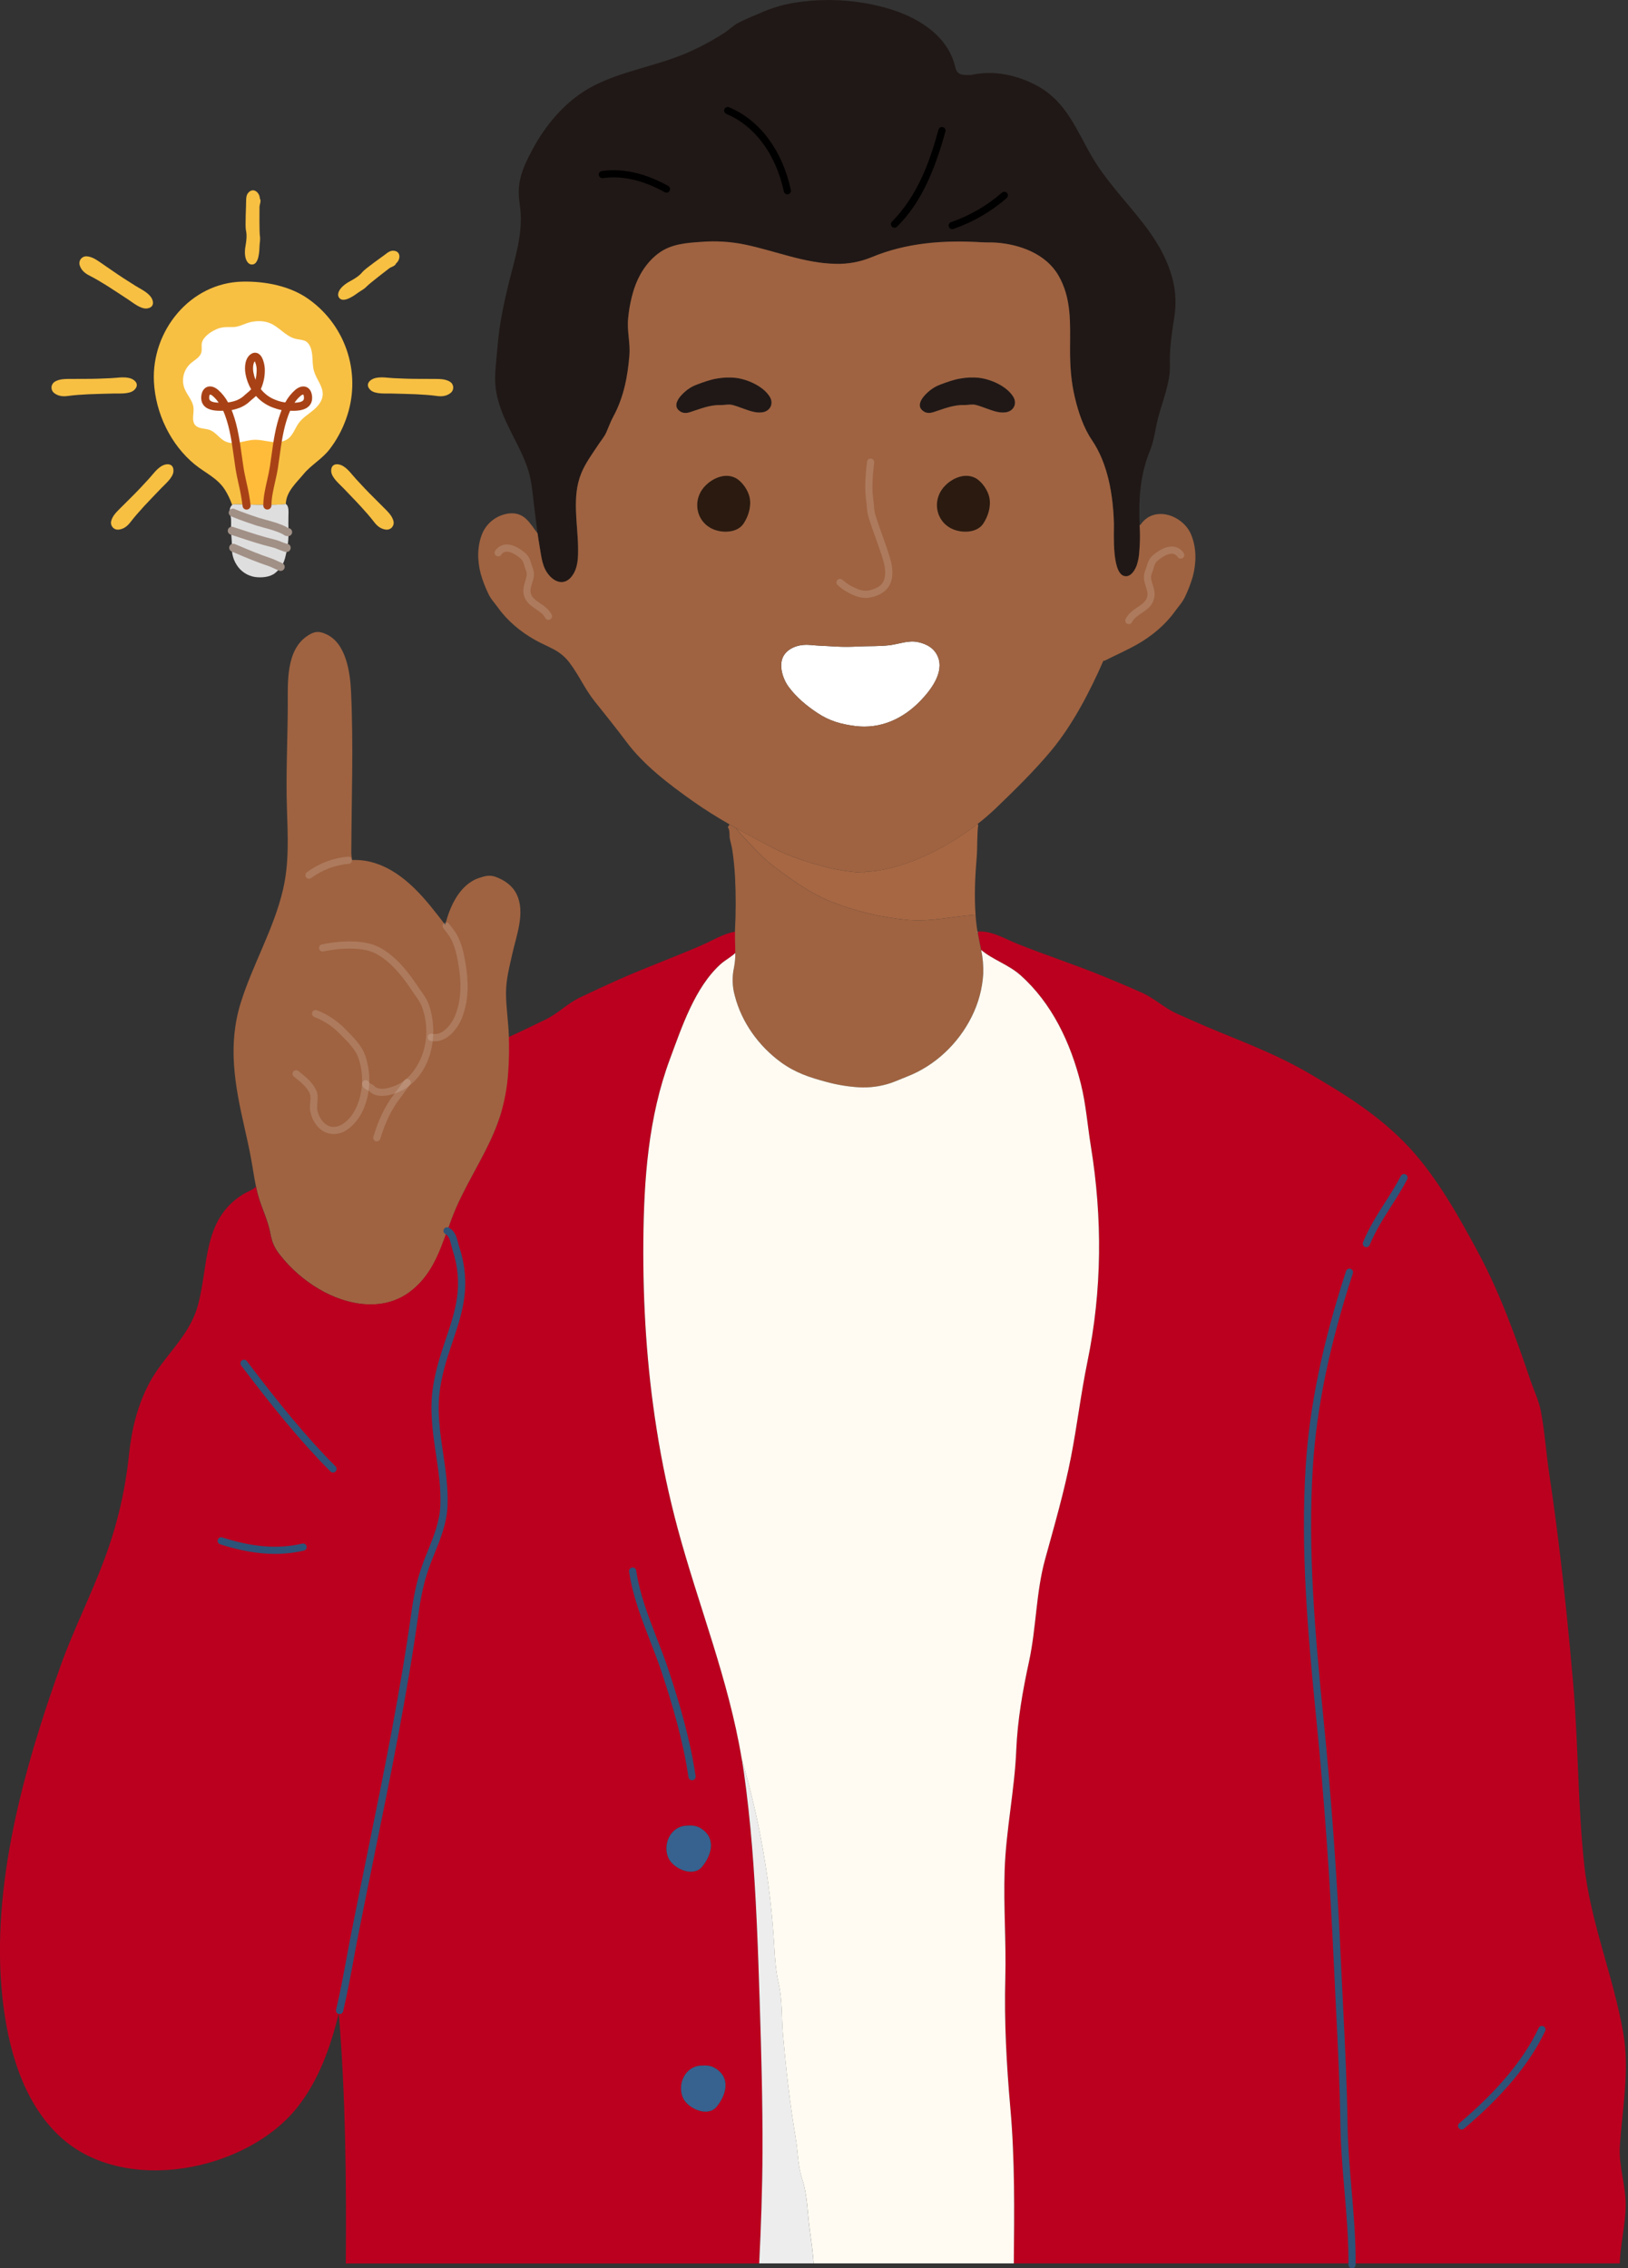 <svg width="272" height="379" viewBox="0 0 272 379" fill="none" xmlns="http://www.w3.org/2000/svg">
<rect x="0" y="0" width="272" height="379" fill="#333333" stroke="none"/>
<g clip-path="url(#clip0_31_7669)">
<path d="M126.929 334.551C126.794 330.303 126.656 326.054 126.463 321.804C126.077 313.212 125.477 304.618 124.27 296.097C122.25 281.831 116.934 269.137 113.216 255.364C111.748 249.902 110.573 244.366 109.696 238.779C108.048 228.365 107.392 217.894 107.48 207.385C107.569 197.076 108.315 186.669 111.935 176.922C113.902 171.626 116.084 164.984 120.39 161.095C121.071 160.48 122.28 159.814 122.843 159.229C122.843 159.229 122.843 159.229 122.843 159.214C123.057 159.049 123.271 158.883 123.463 158.703C123.61 157.751 123.787 156.8 123.93 155.837C123.943 155.765 123.952 155.69 123.963 155.624C121.737 155.444 119.281 157.052 117.325 157.9C112.663 159.929 107.877 161.661 103.23 163.735C101.094 164.689 98.922 165.689 96.823 166.703C94.783 167.696 93.192 169.364 91.134 170.362C88.844 171.476 86.55 172.581 84.223 173.621C82.463 174.411 80.697 175.19 78.943 175.995C80.199 179.381 81.826 182.616 83.796 185.642C83.734 185.856 83.672 186.069 83.603 186.296C81.876 191.791 78.506 196.536 76.206 201.777C75.642 203.058 75.168 204.376 74.711 205.681C75.763 206.253 75.806 207.539 76.165 208.647C79.133 217.845 74.266 223.159 72.93 231.765C71.862 238.655 74.424 244.887 74.149 251.616C73.963 255.958 71.554 259.676 70.437 263.774C69.949 265.612 69.578 267.48 69.327 269.365C66.832 287.324 62.792 305.191 59.276 323.006C58.422 327.277 57.702 331.884 56.602 336.392C57.737 350.171 57.884 364.266 57.777 378.193H126.848C127.151 371.97 127.377 365.74 127.397 359.508C127.422 351.117 127.196 342.91 126.929 334.551ZM111.68 310.438C110.683 308.21 111.994 305.235 114.585 305.054C115.777 304.971 116.507 305.013 117.513 305.791C119.649 307.456 118.749 310.181 117.259 311.948C115.768 313.714 112.473 312.198 111.68 310.438ZM119.693 352.038C118.213 353.791 114.901 352.288 114.115 350.528C113.118 348.298 114.429 345.325 117.015 345.144C118.209 345.061 118.948 345.103 119.945 345.881C122.083 347.547 121.18 350.272 119.693 352.038Z" fill="#BB001F"/>
<path d="M75.191 63.789C75.343 63.886 75.471 64.017 75.563 64.172C75.655 64.327 75.709 64.501 75.722 64.681C75.734 64.861 75.704 65.041 75.633 65.207C75.563 65.373 75.455 65.52 75.317 65.637C74.632 66.194 73.846 66.278 73.013 66.164C71.864 66.006 70.663 65.931 69.519 65.874C68.16 65.808 66.796 65.799 65.435 65.754C64.449 65.718 62.706 65.904 61.914 65.182C60.906 64.259 61.766 63.36 62.828 63.14C63.795 62.944 64.801 63.14 65.76 63.185C66.458 63.213 67.172 63.247 67.879 63.273C69.388 63.324 70.9 63.298 72.41 63.313C73.335 63.326 74.375 63.275 75.191 63.789Z" fill="#F7C043"/>
<path d="M65.749 41.893C67.031 41.974 66.941 43.388 66.157 44.029C66.048 44.456 65.374 44.577 65.028 44.836C64.511 45.222 61.681 47.413 61.241 47.883C60.846 48.31 60.374 48.524 59.904 48.853C59.289 49.293 57.245 50.852 56.59 49.641C56.395 49.282 56.53 48.812 56.722 48.492C57.149 47.785 57.942 47.275 58.644 46.897C59.31 46.544 60.06 46.062 60.534 45.47C61.008 44.879 63.859 42.907 64.408 42.48C64.793 42.162 65.241 41.856 65.749 41.893Z" fill="#F7C043"/>
<path d="M65.747 87.098C65.787 87.273 65.786 87.456 65.742 87.631C65.698 87.806 65.614 87.968 65.496 88.105C65.379 88.241 65.23 88.348 65.063 88.416C64.897 88.485 64.716 88.513 64.536 88.499C63.657 88.413 63.041 87.92 62.527 87.251C61.822 86.333 61.032 85.438 60.25 84.588C59.332 83.582 58.369 82.619 57.438 81.628C56.758 80.906 55.389 79.817 55.336 78.743C55.266 77.378 56.513 77.346 57.42 77.938C58.247 78.474 58.819 79.328 59.473 80.031C59.951 80.546 60.434 81.069 60.916 81.586C61.954 82.683 63.052 83.721 64.107 84.804C64.758 85.46 65.527 86.162 65.747 87.098Z" fill="#F7C043"/>
<path d="M51.432 65.434C51.746 67.401 49.48 67.332 48.047 67.249C48.456 66.388 49.034 65.617 49.745 64.981C50.45 64.37 51.259 64.345 51.432 65.434Z" fill="#FFBC3B"/>
<path d="M47.874 91.542C47.874 91.602 47.671 91.512 47.56 91.474C47.347 91.407 47.133 91.326 46.919 91.243C46.49 91.052 46.046 90.896 45.591 90.777C43.261 90.226 40.942 89.394 38.663 88.667H38.599C38.599 88.027 38.631 87.354 38.599 86.711C38.571 86.299 38.417 85.831 38.403 85.389H38.437C38.437 85.603 42.629 87.036 43.022 87.155C44.547 87.612 46.099 87.913 47.526 88.638C47.708 88.729 47.953 88.966 48.128 88.904H48.207C48.214 89.796 48.146 90.686 48.004 91.565L47.874 91.542Z" fill="#DEDEDE"/>
<path d="M47.56 91.474C47.671 91.512 47.874 91.602 47.874 91.542L48 91.563C47.964 91.794 47.917 92.022 47.863 92.249C47.695 92.939 47.59 93.614 47.24 94.237C47.141 94.412 47.032 94.581 46.915 94.743L46.892 94.728C46.275 94.481 45.647 94.124 44.995 93.91C42.966 93.246 40.916 92.356 38.952 91.521H38.738C38.752 90.927 38.73 90.334 38.672 89.744C38.627 89.386 38.605 89.026 38.605 88.665H38.669C40.948 89.391 43.268 90.224 45.597 90.775C46.052 90.894 46.497 91.05 46.926 91.241C47.122 91.326 47.351 91.407 47.56 91.474Z" fill="#DEDEDE"/>
<path d="M41.271 84.309H41.241C41.079 81.959 40.344 79.704 39.987 77.376C39.543 74.455 39.274 71.352 38.255 68.56C38.09 68.114 37.903 67.677 37.694 67.249L38.17 67.221C38.744 67.157 39.306 67.014 39.84 66.794C40.418 66.557 40.943 66.208 41.386 65.767C41.813 65.38 42.349 65.017 42.667 64.533L42.772 64.366C43.527 65.49 44.623 66.341 45.899 66.794C46.432 67.014 46.993 67.158 47.567 67.221L48.043 67.249C47.832 67.675 47.645 68.113 47.483 68.56C46.46 71.352 46.202 74.455 45.747 77.376C45.427 79.482 44.679 81.635 44.654 83.772C44.654 83.969 44.684 84.17 44.686 84.366C43.545 84.375 42.396 84.341 41.271 84.309Z" fill="#FFBC3B"/>
<path d="M46.892 94.72L46.915 94.735C46.648 95.112 46.331 95.451 45.971 95.743C45.096 96.452 43.699 96.55 42.631 96.411C41.996 96.317 41.389 96.084 40.853 95.731C40.317 95.377 39.865 94.91 39.528 94.363C39.172 93.808 38.93 93.187 38.815 92.537C38.764 92.199 38.738 91.857 38.738 91.514H38.952C40.916 92.349 42.967 93.24 44.995 93.904C45.647 94.124 46.268 94.481 46.892 94.72Z" fill="#DEDEDE"/>
<path d="M43.556 60.913C43.582 62.087 43.387 63.354 42.777 64.375C42.227 63.559 41.854 62.637 41.681 61.669C41.538 60.885 41.538 59.446 42.369 58.986C43.199 58.527 43.55 60.471 43.556 60.913Z" fill="#FFBC3B"/>
<path d="M43.419 33.192C43.688 33.542 43.368 34.147 43.357 34.578C43.344 35.219 43.325 38.803 43.423 39.439C43.513 40.011 43.389 40.507 43.366 41.09C43.332 41.846 43.3 44.413 41.941 44.186C41.54 44.12 41.252 43.723 41.119 43.375C40.822 42.604 40.906 41.666 41.053 40.87C41.185 40.129 41.267 39.238 41.093 38.504C40.929 37.801 41.132 34.305 41.121 33.604C41.121 33.12 41.149 32.579 41.489 32.199C42.347 31.238 43.398 32.184 43.419 33.192Z" fill="#F7C043"/>
<path d="M41.271 84.309C41.271 84.339 41.271 84.356 41.245 84.386C41.245 84.36 41.245 84.335 41.245 84.309H41.271Z" fill="#8CC295"/>
<path d="M39.035 84.255L38.783 84.381L38.721 84.191C38.419 83.337 38.02 82.521 37.531 81.758C36.297 79.866 34.234 78.982 32.553 77.613C28.506 74.297 25.992 69.06 25.719 63.8C25.281 55.294 31.771 47.253 40.496 47.057C44.306 46.969 48.581 47.787 51.678 50.066C54.741 52.271 56.998 55.419 58.104 59.029C59.21 62.638 59.103 66.51 57.801 70.053C57.156 71.853 56.236 73.541 55.073 75.059C53.826 76.691 51.975 77.682 50.7 79.234C49.542 80.639 47.923 82.058 47.765 83.99L47.744 84.204L47.629 84.251C46.663 84.336 45.681 84.368 44.69 84.375C44.69 84.178 44.658 83.978 44.658 83.781C44.675 81.645 45.431 79.49 45.751 77.385C46.198 74.463 46.465 71.36 47.488 68.569C47.649 68.122 47.836 67.684 48.047 67.258C49.48 67.341 51.746 67.409 51.432 65.442C51.259 64.353 50.45 64.374 49.745 64.99C49.034 65.625 48.456 66.396 48.047 67.258L47.571 67.23C46.998 67.167 46.436 67.023 45.903 66.803C44.627 66.35 43.531 65.499 42.776 64.374C43.387 63.354 43.582 62.087 43.556 60.913C43.556 60.471 43.212 58.525 42.368 58.991C41.525 59.456 41.538 60.889 41.681 61.673C41.854 62.641 42.227 63.563 42.776 64.379L42.672 64.545C42.349 65.03 41.818 65.4 41.39 65.78C40.948 66.221 40.422 66.57 39.844 66.807C39.31 67.026 38.748 67.17 38.174 67.234L37.698 67.262C37.285 66.4 36.704 65.628 35.989 64.994C35.285 64.383 34.477 64.353 34.302 65.447C33.99 67.413 36.254 67.345 37.689 67.262C37.898 67.689 38.086 68.127 38.251 68.573C39.27 71.364 39.532 74.468 39.983 77.389C40.34 79.717 41.074 81.981 41.237 84.321C40.502 84.287 39.755 84.255 39.035 84.255Z" fill="#F7C043"/>
<path d="M38.433 85.387H38.398C38.378 85.2 38.402 85.011 38.469 84.835C38.536 84.659 38.643 84.501 38.783 84.375L39.035 84.249C39.755 84.261 40.493 84.285 41.241 84.306C41.241 84.332 41.241 84.358 41.241 84.383C41.271 84.353 41.258 84.336 41.267 84.306C42.392 84.338 43.541 84.373 44.684 84.364C45.675 84.364 46.657 84.326 47.622 84.24L47.737 84.193C48.18 84.477 48.203 85.124 48.203 85.594C48.203 86.235 48.167 86.876 48.18 87.516C48.192 87.978 48.199 88.443 48.197 88.904H48.118C47.938 88.966 47.691 88.729 47.515 88.638C46.089 87.913 44.526 87.612 43.011 87.155C42.625 87.031 38.433 85.603 38.433 85.387Z" fill="#DEDEDE"/>
<path d="M35.994 64.981C36.709 65.616 37.289 66.387 37.702 67.249C36.267 67.332 34.003 67.401 34.315 65.434C34.482 64.345 35.289 64.37 35.994 64.981Z" fill="#FFBC3B"/>
<path d="M26.894 77.938C27.804 77.346 29.049 77.378 28.98 78.743C28.927 79.811 27.558 80.906 26.879 81.628C25.946 82.619 24.985 83.582 24.064 84.588C23.289 85.443 22.492 86.333 21.788 87.251C21.275 87.92 20.658 88.413 19.78 88.499C19.6 88.513 19.42 88.484 19.253 88.416C19.086 88.348 18.938 88.241 18.82 88.105C18.702 87.968 18.617 87.806 18.573 87.631C18.529 87.456 18.527 87.274 18.567 87.098C18.781 86.162 19.558 85.46 20.209 84.804C21.277 83.736 22.362 82.683 23.4 81.586C23.883 81.069 24.367 80.546 24.844 80.031C25.495 79.328 26.07 78.474 26.894 77.938Z" fill="#F7C043"/>
<path d="M24.976 49.342C25.724 50.126 25.916 51.358 24.566 51.539C23.498 51.678 22.176 50.533 21.345 50C20.201 49.263 19.077 48.494 17.928 47.772C16.95 47.161 15.925 46.544 14.894 46.021C14.144 45.636 13.546 45.118 13.298 44.27C13.253 44.096 13.248 43.915 13.285 43.739C13.322 43.564 13.399 43.4 13.511 43.259C13.622 43.119 13.765 43.006 13.928 42.931C14.09 42.855 14.268 42.819 14.447 42.824C15.408 42.867 16.241 43.497 17.01 44.018C18.262 44.872 19.487 45.748 20.758 46.566C21.352 46.95 21.956 47.328 22.548 47.702C23.353 48.221 24.297 48.629 24.976 49.342Z" fill="#F7C043"/>
<path d="M21.495 63.14C22.563 63.354 23.417 64.259 22.409 65.182C21.617 65.904 19.876 65.718 18.89 65.754C17.529 65.799 16.164 65.808 14.804 65.874C13.653 65.931 12.455 66.006 11.312 66.164C10.479 66.278 9.691 66.194 9.004 65.637C8.867 65.52 8.759 65.372 8.69 65.206C8.62 65.04 8.591 64.86 8.603 64.681C8.616 64.501 8.67 64.327 8.762 64.172C8.853 64.018 8.98 63.886 9.132 63.789C9.948 63.275 10.99 63.322 11.908 63.313C13.418 63.298 14.93 63.324 16.44 63.273C17.147 63.247 17.856 63.213 18.558 63.185C19.515 63.145 20.521 62.944 21.495 63.14Z" fill="#F7C043"/>
<path d="M144.448 145.813V145.674C150.684 145.46 157.966 141.83 163.327 137.669L163.438 137.81C163.211 139.613 163.318 141.595 163.184 143.211C162.919 146.383 162.756 149.661 162.996 152.856C159.29 153.069 155.707 154.03 151.873 153.723C147.469 153.332 143.142 152.32 139.021 150.716C135.497 149.345 132.364 147.07 129.366 144.809C127.324 143.263 125.714 141.422 123.963 139.568C123.651 139.239 123.322 138.803 122.974 138.359C125.009 139.502 127.083 140.587 129.191 141.691C131.775 143.045 134.54 143.942 137.362 144.711C139.673 145.352 142.051 145.722 144.448 145.813Z" fill="#A76743"/>
<path d="M117.513 305.791C119.649 307.456 118.749 310.182 117.259 311.948C115.768 313.714 112.466 312.198 111.681 310.438C110.683 308.21 111.994 305.235 114.585 305.054C115.777 304.971 116.513 305.013 117.513 305.791Z" fill="#37628F"/>
<path d="M225.888 378.182H169.383C169.462 369.524 169.575 360.805 168.804 352.222C168.164 345.003 167.769 337.753 167.963 330.504C168.123 324.55 167.651 318.513 167.852 312.516C168.066 305.806 169.518 299.134 169.793 292.396C170.007 287.371 170.861 282.51 171.929 277.598C173.148 271.962 173.071 266.156 174.611 260.535C176.17 254.858 177.815 249.216 178.947 243.4C179.972 238.113 180.602 232.78 181.684 227.518C184.143 215.59 184.202 203.522 182.255 191.507C181.687 188 181.443 184.51 180.574 181.042C178.865 174.259 175.779 167.647 170.483 162.934C168.525 161.191 165.842 160.348 163.931 158.727C163.752 157.779 163.544 156.837 163.371 155.876C163.356 155.803 163.343 155.732 163.333 155.662C165.55 155.412 168.057 156.944 170.039 157.73C174.763 159.609 179.602 161.187 184.311 163.113C186.479 163.998 188.679 164.929 190.799 165.877C192.869 166.804 194.522 168.423 196.6 169.354C198.923 170.396 201.253 171.425 203.611 172.393C208.628 174.452 213.7 176.438 218.402 179.165C224.643 182.795 230.509 186.405 235.487 191.765C240.128 196.782 243.816 203.402 247.033 209.397C250.591 216.03 253.273 223.447 255.678 230.567C256.259 232.293 257.113 234.031 257.45 235.819C258.091 239.185 258.305 242.696 258.817 246.1C259.394 249.944 259.92 253.8 260.395 257.666C261.367 265.519 262.157 273.395 262.839 281.278C263.708 291.33 263.599 301.445 264.677 311.482C265.73 321.306 269.566 330.135 271.223 339.782C272.291 346.039 271.046 352.316 270.638 358.575C270.424 361.945 271.657 365.196 271.616 368.555C271.578 371.784 270.713 374.94 270.623 378.18L225.888 378.182Z" fill="#BB001F"/>
<path d="M42.774 198.276C42.437 196.681 42.23 195.073 41.92 193.448C41.604 191.739 41.218 190.031 40.831 188.322C39.221 181.213 38.008 174.592 40.25 167.459C42.264 161.052 45.756 155.197 47.285 148.636C48.334 144.138 48.084 139.619 47.938 135.034C47.755 129.415 48.047 123.777 48.081 118.163C48.105 114.229 47.654 108.512 51.545 106.124C52.652 105.447 53.324 105.434 54.505 105.968C57.878 107.491 58.512 112.477 58.657 115.67C59.065 124.612 58.73 133.524 58.693 142.475C58.693 142.959 58.783 143.258 58.802 143.7C60.029 143.647 61.255 143.797 62.433 144.145C67.65 145.716 71.189 150.351 74.392 154.539C75.121 151.48 76.816 147.779 80.013 146.703C80.985 146.376 81.818 146.148 82.79 146.502C84.259 147.043 85.609 147.955 86.309 149.392C87.821 152.482 86.258 156.335 85.577 159.444C85.107 161.591 84.532 163.696 84.545 165.932C84.545 168.369 84.96 170.78 85.019 173.215C85.069 175.192 85.058 177.187 84.91 179.169C84.753 181.583 84.318 183.972 83.616 186.287C81.888 191.782 78.519 196.527 76.218 201.768C75.655 203.05 75.18 204.367 74.724 205.672C73.365 209.45 72.041 213.132 68.588 215.776C64.043 219.265 57.961 218.125 53.342 215.409C50.816 213.925 48.592 211.982 46.783 209.679C45.777 208.397 45.435 207.492 45.147 205.946C44.771 203.923 43.791 201.99 43.214 200.019C43.042 199.441 42.895 198.86 42.774 198.276Z" fill="#9F6341"/>
<path d="M156.715 109.77C157.782 112.407 155.459 115.371 153.725 117.161C150.835 120.13 147.059 121.859 142.859 121.308C140.494 121.001 138.613 120.473 136.601 119.151C134.78 117.953 133.06 116.52 131.76 114.761C130.743 113.383 129.938 110.878 131.081 109.332C132.027 108.05 133.842 107.606 135.352 107.764C136.755 107.907 138.194 107.929 139.602 108.031C140.915 108.101 142.231 108.094 143.544 108.012C145.265 107.933 147 108.012 148.71 107.798C150.274 107.585 151.803 106.944 153.394 107.292C154.861 107.606 156.121 108.313 156.715 109.77Z" fill="white"/>
<path d="M89.818 89.135C89.577 87.426 89.391 85.718 89.177 84.033C88.964 82.181 88.802 80.281 88.227 78.48C87.074 74.867 84.84 71.721 83.612 68.137C83.035 66.454 82.706 64.923 82.73 63.136C82.76 61.192 83.016 59.264 83.185 57.329C83.463 54.093 84.139 50.905 84.893 47.751C85.891 43.599 87.386 39.306 86.937 34.995C86.884 34.495 86.82 33.997 86.756 33.499C86.343 30.245 87.443 27.834 88.932 25.036C91.228 20.713 94.653 16.707 99.046 14.401C103.873 11.87 109.767 11.013 114.811 8.824C116.978 7.878 119.064 6.758 121.05 5.474C121.863 4.948 122.483 4.271 123.339 3.827C124.631 3.159 125.998 2.614 127.326 2.044C128.933 1.35 130.613 0.841 132.334 0.525C137.634 -0.387 143.071 -0.095 148.243 1.38C153.219 2.806 158.387 5.864 159.619 11.268C159.935 12.66 160.977 12.528 162.242 12.528C165.979 11.673 169.99 12.528 173.315 14.351C178.154 17.002 179.788 21.613 182.391 26.097C184.704 30.085 187.944 33.416 190.772 37.021C194.374 41.611 197.119 46.792 196.226 52.803C195.799 55.603 195.372 58.232 195.466 61.043C195.553 63.902 194.184 67.14 193.477 69.88C193.014 71.655 192.837 73.579 192.149 75.253C190.485 79.253 190.214 83.471 190.404 87.73C190.417 88.039 190.43 88.349 190.449 88.661C190.488 89.801 190.457 90.942 190.355 92.078C190.322 92.887 190.178 93.687 189.928 94.457C189.685 95.127 189.123 96.165 188.307 96.279C185.64 96.674 186.152 88.928 186.112 87.501C185.977 82.803 185.144 77.53 182.434 73.545C181.027 71.478 180.164 68.861 179.587 66.431C178.947 63.738 178.778 61.201 178.78 58.454C178.78 54.183 179.094 49.865 176.805 45.978C174.712 42.426 170.413 40.852 166.489 40.562C165.548 40.492 164.95 40.551 164.029 40.496C157.682 40.114 151.429 40.551 145.528 43.031C143.654 43.793 141.641 44.157 139.619 44.099C134.446 44.005 129.554 41.937 124.543 40.895C122.145 40.394 119.687 40.236 117.244 40.425C114.662 40.603 112.071 40.763 109.925 42.414C107.99 43.909 106.668 46.044 105.919 48.349C105.418 49.946 105.091 51.593 104.943 53.261C104.729 55.347 105.336 57.333 105.156 59.398C104.857 62.999 104.195 66.446 102.453 69.649C102 70.482 101.69 71.373 101.31 72.236C100.964 73.017 100.443 73.592 99.977 74.301C98.957 75.853 97.825 77.361 97.116 79.093C95.503 83.046 96.52 87.377 96.577 91.48C96.603 93.163 96.577 94.993 95.482 96.375C94.339 97.801 92.812 97.406 91.723 96.125C90.585 94.792 90.459 93.097 90.173 91.448C90.049 90.662 89.925 89.904 89.818 89.135Z" fill="#201816"/>
<path d="M163.333 155.662C163.343 155.735 163.356 155.806 163.371 155.876C163.297 155.831 163.224 155.839 163.2 155.675C163.243 155.671 163.301 155.666 163.333 155.662Z" fill="#8CC295"/>
<path d="M165.304 83.143C165.595 84.638 165.108 86.241 164.281 87.491C163.361 88.879 161.334 89.058 159.826 88.644C156.461 87.721 155.47 83.732 157.823 81.227C159.081 79.89 161.212 78.94 162.972 79.871C164.055 80.443 165.074 81.953 165.304 83.143Z" fill="#2B1A0F"/>
<path d="M119.948 345.881C122.083 347.547 121.182 350.272 119.696 352.038C118.209 353.804 114.903 352.288 114.117 350.528C113.12 348.298 114.431 345.326 117.018 345.144C118.209 345.061 118.948 345.103 119.948 345.881Z" fill="#37628F"/>
<path d="M76.167 208.634C79.136 217.833 74.269 223.146 72.932 231.753C71.864 238.642 74.427 244.874 74.151 251.603C73.965 255.945 71.556 259.663 70.439 263.762C69.951 265.6 69.58 267.467 69.329 269.353C66.834 287.311 62.794 305.178 59.279 322.993C58.424 327.265 57.705 331.871 56.605 336.379C55.21 342.097 53.22 347.649 49.657 352.128C41.2 362.759 20.867 366.885 10.131 357.089C3.724 351.239 1.258 341.926 0.384 333.597C-1.555 315.121 4.015 295.333 10.193 278.139C12.359 272.122 15.28 266.412 17.484 260.413C19.566 254.847 20.929 249.038 21.542 243.127C21.969 238.892 22.977 234.745 25.006 230.98C27.387 226.563 31.505 223.387 32.959 218.448C34.937 211.729 33.666 203.942 40.513 199.607C41.279 199.122 42.159 198.879 42.759 198.279C42.882 198.86 43.024 199.438 43.187 200.015C43.763 201.986 44.743 203.919 45.119 205.941C45.407 207.488 45.749 208.391 46.755 209.674C48.564 211.977 50.789 213.921 53.314 215.404C57.933 218.114 64.015 219.261 68.56 215.772C72.013 213.128 73.337 209.446 74.696 205.668C75.774 206.24 75.817 207.526 76.167 208.634Z" fill="#BB001F"/>
<path d="M122.794 156.013C122.794 155.861 122.794 155.714 122.794 155.564C122.956 152.545 122.96 149.52 122.807 146.5C122.717 144.991 122.572 143.485 122.348 141.992C122.252 141.351 122.049 140.728 121.936 140.126C121.833 139.562 121.989 138.693 121.596 138.227L121.876 137.744C122.235 137.958 122.598 138.159 122.963 138.366C123.311 138.81 123.64 139.246 123.952 139.575C125.703 141.422 127.313 143.263 129.359 144.809C132.349 147.071 135.491 149.345 139.014 150.716C143.135 152.32 147.462 153.332 151.867 153.723C155.711 154.031 159.284 153.082 162.989 152.856C163.027 153.409 163.079 153.958 163.147 154.503C163.194 154.893 163.254 155.278 163.322 155.662C163.279 155.662 163.232 155.662 163.19 155.679C163.213 155.844 163.286 155.835 163.361 155.88C163.534 156.841 163.741 157.783 163.92 158.731C164.192 160.034 164.308 161.365 164.264 162.695C164.116 165.21 163.453 167.669 162.316 169.918C160.1 174.37 156.223 178.061 151.572 179.87C150.656 180.226 149.748 180.636 148.819 180.961C147.101 181.537 145.289 181.78 143.48 181.679C141.667 181.562 139.871 181.262 138.117 180.786C135.256 180.023 132.868 179.242 130.429 177.459C126.762 174.768 123.922 170.838 122.777 166.409C122.336 164.856 122.289 163.218 122.638 161.642C122.789 160.847 122.861 160.04 122.852 159.231C122.85 158.148 122.775 157.08 122.794 156.013Z" fill="#9F6341"/>
<path d="M169.281 66.286C169.996 67.45 169.334 68.701 168.049 68.891C166.848 69.071 165.676 68.548 164.57 68.163C164.066 67.986 163.523 67.777 163.013 67.653C162.372 67.497 161.755 67.695 161.116 67.676C159.275 67.619 157.648 68.328 155.929 68.874C155.472 69.017 154.887 69.071 154.434 68.806C152.86 67.901 154.092 66.361 155.04 65.517C155.643 64.96 156.351 64.528 157.123 64.249C158.19 63.845 159.414 63.394 160.54 63.232C161.522 63.061 162.522 63.021 163.515 63.112C165.518 63.339 168.187 64.501 169.281 66.286Z" fill="#201816"/>
<path d="M128.61 66.286C129.327 67.45 128.663 68.701 127.375 68.891C126.175 69.071 125.007 68.548 123.901 68.163C123.397 67.986 122.854 67.777 122.342 67.653C121.701 67.497 121.084 67.696 120.443 67.676C118.602 67.619 116.977 68.328 115.256 68.874C114.803 69.017 114.218 69.071 113.761 68.806C112.187 67.901 113.417 66.361 114.365 65.517C114.968 64.959 115.677 64.528 116.449 64.249C117.517 63.845 118.741 63.394 119.866 63.232C120.845 63.065 121.842 63.026 122.831 63.119C124.836 63.339 127.51 64.501 128.61 66.286Z" fill="#201816"/>
<path d="M125.255 83.143C125.545 84.638 125.058 86.241 124.229 87.491C123.309 88.879 121.282 89.058 119.775 88.644C116.411 87.721 115.42 83.732 117.771 81.227C119.031 79.89 121.161 78.94 122.92 79.871C124.005 80.443 125.024 81.953 125.255 83.143Z" fill="#2B1A0F"/>
<path d="M122.974 138.366C122.609 138.152 122.246 137.954 121.887 137.744C119.802 136.548 117.759 135.275 115.753 133.857C111.804 131.062 107.576 127.865 104.661 123.957C102.935 121.646 101.15 119.431 99.345 117.172C97.739 115.16 96.701 112.764 95.147 110.718C93.494 108.539 91.631 108.193 89.333 106.893C86.984 105.564 84.797 103.751 83.225 101.554C82.61 100.7 81.965 100.059 81.534 99.087C81.043 98.054 80.636 96.983 80.319 95.884C79.731 93.652 79.702 91.249 80.597 89.09C80.99 88.198 81.609 87.424 82.394 86.845C83.178 86.266 84.1 85.902 85.069 85.788C87.616 85.534 88.486 87.38 89.818 89.122C89.925 89.891 90.042 90.656 90.177 91.422C90.463 93.071 90.589 94.767 91.727 96.099C92.817 97.381 94.344 97.776 95.486 96.349C96.592 94.968 96.607 93.146 96.582 91.454C96.524 87.341 95.514 83.01 97.12 79.068C97.829 77.336 98.961 75.828 99.982 74.275C100.447 73.566 100.968 72.994 101.314 72.21C101.694 71.356 102.004 70.457 102.457 69.624C104.199 66.421 104.862 62.971 105.161 59.373C105.334 57.308 104.733 55.315 104.947 53.235C105.095 51.568 105.423 49.921 105.923 48.323C106.666 46.027 107.988 43.877 109.923 42.397C112.069 40.746 114.66 40.586 117.242 40.408C119.685 40.219 122.143 40.377 124.541 40.878C129.552 41.929 134.444 43.996 139.617 44.082C141.639 44.14 143.652 43.776 145.526 43.014C151.429 40.535 157.68 40.097 164.027 40.479C164.948 40.535 165.546 40.479 166.487 40.545C170.411 40.84 174.71 42.41 176.802 45.961C179.092 49.848 178.784 54.164 178.778 58.438C178.778 61.184 178.944 63.721 179.585 66.414C180.162 68.844 181.025 71.461 182.432 73.528C185.142 77.513 185.975 82.777 186.11 87.484C186.15 88.911 185.638 96.667 188.305 96.262C189.121 96.14 189.682 95.111 189.926 94.44C190.176 93.67 190.32 92.87 190.353 92.061C190.455 90.925 190.486 89.784 190.447 88.644C190.428 88.332 190.415 88.022 190.402 87.713H190.528C192.788 84.33 197.661 86.079 199.004 89.312C199.929 91.54 199.895 94.011 199.291 96.324C198.962 97.454 198.542 98.556 198.035 99.619C197.591 100.625 196.924 101.285 196.292 102.169C194.667 104.433 192.399 106.308 189.981 107.674C188.2 108.687 186.319 109.5 184.495 110.425L184.365 110.368C182.054 115.645 179.201 121.112 175.66 125.385C172.884 128.732 169.514 132.031 166.376 135.049C165.409 135.973 164.394 136.847 163.337 137.667C157.977 141.838 150.694 145.467 144.458 145.672V145.81C142.062 145.722 139.684 145.354 137.372 144.715C134.551 143.946 131.785 143.049 129.201 141.695C127.083 140.593 125.009 139.508 122.974 138.366ZM168.057 68.891C169.338 68.701 170.005 67.45 169.289 66.286C168.187 64.501 165.518 63.339 163.504 63.119C162.514 63.026 161.517 63.064 160.537 63.232C159.414 63.403 158.188 63.845 157.12 64.249C156.349 64.528 155.641 64.96 155.038 65.517C154.09 66.361 152.858 67.9 154.432 68.806C154.893 69.071 155.478 69.02 155.927 68.874C157.635 68.328 159.273 67.619 161.114 67.676C161.755 67.695 162.376 67.497 163.011 67.653C163.521 67.777 164.063 67.986 164.567 68.163C165.684 68.548 166.857 69.071 168.057 68.891ZM164.281 87.491C165.108 86.241 165.595 84.642 165.304 83.142C165.074 81.953 164.055 80.443 162.972 79.871C161.212 78.94 159.081 79.89 157.823 81.227C155.474 83.725 156.461 87.721 159.826 88.644C161.334 89.058 163.361 88.879 164.281 87.491ZM153.718 117.161C155.459 115.371 157.776 112.407 156.708 109.77C156.115 108.313 154.855 107.606 153.392 107.288C151.801 106.942 150.271 107.591 148.708 107.794C147 108.008 145.263 107.933 143.542 108.008C142.229 108.09 140.913 108.096 139.6 108.027C138.192 107.924 136.753 107.903 135.35 107.76C133.829 107.602 132.014 108.046 131.079 109.327C129.936 110.874 130.741 113.385 131.758 114.756C133.058 116.516 134.777 117.949 136.599 119.147C138.611 120.469 140.492 120.997 142.857 121.304C147.053 121.842 150.829 120.134 153.718 117.161ZM127.375 68.896C128.657 68.706 129.327 67.454 128.61 66.29C127.51 64.505 124.836 63.343 122.822 63.123C121.833 63.031 120.837 63.069 119.858 63.236C118.737 63.407 117.509 63.849 116.441 64.253C115.668 64.532 114.96 64.963 114.357 65.521C113.408 66.365 112.178 67.905 113.752 68.81C114.213 69.075 114.799 69.024 115.247 68.879C116.968 68.332 118.594 67.623 120.435 67.68C121.075 67.7 121.701 67.501 122.333 67.657C122.846 67.781 123.388 67.99 123.892 68.167C125.007 68.548 126.175 69.071 127.375 68.891V68.896ZM124.23 87.495C125.058 86.246 125.545 84.646 125.255 83.147C125.024 81.957 124.003 80.447 122.92 79.875C121.161 78.944 119.031 79.894 117.771 81.231C115.422 83.73 116.411 87.726 119.775 88.648C121.282 89.058 123.309 88.879 124.23 87.491V87.495Z" fill="#9F6341"/>
<path d="M36.231 54.982C35.131 55.445 33.941 56.327 33.732 57.291C33.617 57.812 33.777 58.358 33.64 58.882C33.41 59.736 32.478 60.163 31.812 60.761C31.258 61.271 30.867 61.933 30.689 62.664C30.51 63.395 30.552 64.162 30.808 64.87C31.235 65.989 32.201 66.907 32.327 68.099C32.434 69.109 31.949 70.299 32.632 71.05C33.211 71.691 34.238 71.542 35.045 71.841C36.083 72.223 36.705 73.336 37.715 73.784C39.176 74.448 40.842 73.558 42.445 73.487C43.417 73.442 44.367 73.701 45.339 73.823C46.311 73.944 47.359 73.887 48.135 73.297C48.989 72.656 49.292 71.531 49.924 70.672C50.556 69.814 51.458 69.261 52.273 68.594C53.089 67.928 53.833 67.059 53.912 66.015C54.018 64.597 52.878 63.413 52.472 62.051C52.205 61.16 52.259 60.208 52.16 59.275C52.066 58.407 51.78 57.267 50.879 56.925C50.388 56.74 49.85 56.731 49.343 56.603C47.735 56.191 46.661 54.647 45.13 54.008C44.145 53.596 43.028 53.581 41.982 53.795C40.997 53.989 39.998 54.63 38.992 54.649C37.986 54.668 37.172 54.57 36.231 54.982Z" fill="white"/>
<path d="M134.043 364.111C133.287 361.84 133.34 359.542 132.939 357.176C131.973 351.487 131.337 345.746 130.829 340.001C130.587 337.257 130.735 334.195 130.122 331.514C129.635 329.379 129.481 327.369 129.364 325.167C128.744 314.569 126.923 304.074 123.935 293.887C124.057 294.619 124.174 295.356 124.279 296.097C125.438 304.281 126.036 312.541 126.414 320.785C126.429 321.125 126.446 321.464 126.461 321.804C126.653 326.054 126.792 330.304 126.927 334.551C127.194 342.91 127.424 351.117 127.395 359.498C127.375 365.729 127.149 371.959 126.846 378.182H135.943C135.803 376.309 135.548 374.434 135.29 372.583C134.914 369.87 134.897 366.708 134.043 364.111Z" fill="#EDEDED"/>
<path d="M182.255 191.507C181.686 188 181.443 184.51 180.574 181.042C178.865 174.259 175.779 167.647 170.483 162.934C168.525 161.191 165.842 160.348 163.931 158.727C164.203 160.03 164.318 161.36 164.275 162.69C164.126 165.206 163.463 167.664 162.327 169.913C160.11 174.366 156.234 178.056 151.583 179.865C150.666 180.222 149.759 180.632 148.83 180.957C147.112 181.532 145.3 181.776 143.491 181.674C141.674 181.559 139.874 181.262 138.117 180.786C135.256 180.023 132.868 179.242 130.429 177.458C126.762 174.767 123.922 170.838 122.777 166.409C122.336 164.856 122.288 163.218 122.638 161.642C122.789 160.847 122.861 160.04 122.852 159.231C122.288 159.805 121.079 160.482 120.398 161.097C116.093 164.986 113.91 171.628 111.943 176.924C108.313 186.669 107.578 197.078 107.488 207.387C107.401 217.905 108.056 228.376 109.705 238.781C110.579 244.368 111.752 249.904 113.218 255.366C116.744 268.421 121.699 280.52 123.926 293.887C126.914 304.074 128.735 314.568 129.355 325.167C129.483 327.369 129.626 329.389 130.113 331.514C130.726 334.195 130.579 337.257 130.82 340.001C131.328 345.746 131.965 351.487 132.93 357.176C133.331 359.542 133.278 361.84 134.034 364.111C134.901 366.707 134.914 369.877 135.292 372.583C135.55 374.434 135.805 376.309 135.945 378.182H169.383C169.462 369.524 169.575 360.805 168.804 352.221C168.164 345.003 167.769 337.753 167.963 330.504C168.123 324.55 167.651 318.513 167.852 312.516C168.065 305.806 169.518 299.134 169.793 292.396C170.007 287.371 170.861 282.51 171.929 277.598C173.148 271.962 173.071 266.155 174.611 260.534C176.17 254.858 177.815 249.216 178.946 243.4C179.972 238.112 180.602 232.78 181.684 227.518C184.142 215.596 184.202 203.522 182.255 191.507Z" fill="#FFFBF2"/>
<path d="M149.451 38.055C149.333 38.054 149.218 38.019 149.119 37.954C149.021 37.888 148.944 37.795 148.899 37.686C148.853 37.577 148.841 37.457 148.863 37.341C148.885 37.225 148.941 37.118 149.024 37.034C153.392 32.609 155.401 26.783 156.794 21.685C156.812 21.606 156.846 21.532 156.893 21.467C156.941 21.401 157.001 21.346 157.07 21.305C157.139 21.263 157.216 21.236 157.296 21.225C157.376 21.214 157.458 21.219 157.536 21.24C157.614 21.262 157.686 21.298 157.75 21.348C157.813 21.398 157.866 21.46 157.905 21.531C157.944 21.602 157.968 21.68 157.976 21.76C157.984 21.841 157.975 21.922 157.951 21.999C155.388 31.368 152.439 35.283 149.878 37.877C149.823 37.934 149.756 37.979 149.683 38.009C149.61 38.04 149.531 38.055 149.451 38.055Z" fill="black"/>
<path d="M159.094 38.285C158.952 38.285 158.815 38.235 158.707 38.144C158.599 38.052 158.527 37.926 158.503 37.786C158.479 37.647 158.506 37.503 158.577 37.381C158.649 37.259 158.762 37.166 158.895 37.119C162.023 36.04 164.912 34.365 167.403 32.188C167.523 32.083 167.68 32.03 167.839 32.04C167.998 32.051 168.146 32.124 168.251 32.244C168.356 32.364 168.41 32.52 168.399 32.679C168.389 32.838 168.316 32.986 168.196 33.092C165.587 35.368 162.564 37.121 159.292 38.253C159.228 38.274 159.161 38.285 159.094 38.285Z" fill="black"/>
<path d="M131.548 32.472C131.411 32.472 131.279 32.425 131.172 32.338C131.066 32.252 130.992 32.132 130.963 31.998C129.614 25.751 126.111 21.025 121.353 19.033C121.28 19.002 121.214 18.957 121.159 18.901C121.103 18.845 121.059 18.779 121.029 18.706C120.999 18.633 120.984 18.554 120.985 18.475C120.985 18.396 121.001 18.318 121.032 18.246C121.062 18.173 121.107 18.107 121.163 18.051C121.219 17.996 121.285 17.952 121.358 17.922C121.432 17.892 121.51 17.877 121.589 17.877C121.668 17.878 121.746 17.894 121.819 17.924C126.944 20.073 130.705 25.111 132.138 31.746C132.171 31.901 132.141 32.064 132.055 32.197C131.969 32.331 131.834 32.425 131.679 32.459C131.636 32.468 131.592 32.472 131.548 32.472Z" fill="black"/>
<path d="M111.345 32.188C111.244 32.188 111.144 32.161 111.055 32.111C107.424 30.097 103.958 29.305 100.727 29.762C100.649 29.773 100.569 29.768 100.493 29.749C100.417 29.729 100.345 29.694 100.282 29.647C100.219 29.599 100.166 29.54 100.126 29.472C100.086 29.404 100.06 29.329 100.049 29.25C100.038 29.172 100.043 29.093 100.062 29.017C100.082 28.94 100.117 28.869 100.164 28.805C100.212 28.743 100.271 28.69 100.339 28.65C100.407 28.61 100.482 28.583 100.56 28.572C104.057 28.081 107.783 28.921 111.638 31.065C111.755 31.129 111.847 31.231 111.899 31.353C111.952 31.476 111.962 31.612 111.929 31.741C111.895 31.87 111.82 31.984 111.714 32.066C111.608 32.147 111.479 32.191 111.345 32.19V32.188Z" fill="black"/>
<path d="M144.64 99.907C143.951 99.895 143.271 99.74 142.645 99.452C141.629 99.043 140.697 98.452 139.892 97.709C139.796 97.595 139.746 97.45 139.752 97.301C139.757 97.152 139.818 97.01 139.922 96.903C140.026 96.797 140.167 96.733 140.315 96.724C140.464 96.715 140.611 96.762 140.727 96.855C141.43 97.494 142.243 98.001 143.126 98.35C143.722 98.64 144.389 98.753 145.048 98.675C145.501 98.599 145.942 98.462 146.359 98.267C146.929 98.004 148.655 97.199 147.521 93.479C147.145 92.249 146.703 91.012 146.276 89.818C145.885 88.727 145.481 87.597 145.127 86.467C144.952 85.846 144.847 85.207 144.813 84.562C144.787 84.268 144.764 83.988 144.723 83.708C144.416 81.521 144.608 79.266 144.86 77.154C144.869 77.076 144.894 77 144.932 76.931C144.971 76.863 145.023 76.802 145.085 76.754C145.147 76.705 145.218 76.669 145.294 76.648C145.37 76.626 145.449 76.62 145.527 76.63C145.605 76.639 145.681 76.664 145.75 76.702C145.818 76.741 145.879 76.793 145.927 76.855C145.976 76.917 146.012 76.988 146.033 77.064C146.055 77.139 146.061 77.219 146.051 77.297C145.808 79.328 145.624 81.489 145.913 83.542C145.955 83.856 145.983 84.163 146.009 84.46C146.035 85.017 146.123 85.57 146.271 86.109C146.619 87.217 147.019 88.334 147.405 89.415C147.833 90.623 148.285 91.873 148.67 93.131C149.859 97.039 148.343 98.683 146.863 99.358C146.346 99.6 145.799 99.769 145.236 99.862C145.038 99.892 144.839 99.907 144.64 99.907Z" fill="white" fill-opacity="0.15"/>
<path d="M91.633 103.574C91.522 103.574 91.412 103.543 91.317 103.485C91.222 103.426 91.146 103.342 91.095 103.243C90.786 102.624 90.196 102.224 89.57 101.801C88.847 101.312 88.024 100.757 87.636 99.783C87.247 98.809 87.512 97.891 87.753 97.109C87.863 96.789 87.947 96.461 88.005 96.127C88.025 95.792 87.96 95.458 87.815 95.155C87.751 94.98 87.685 94.801 87.629 94.6C87.454 93.959 87.296 93.575 86.924 93.269C85.968 92.486 85.113 92.099 84.52 92.18C84.354 92.208 84.196 92.271 84.057 92.365C83.917 92.459 83.8 92.582 83.712 92.725C83.619 92.851 83.48 92.935 83.326 92.96C83.171 92.984 83.013 92.948 82.885 92.857C82.757 92.767 82.669 92.63 82.641 92.476C82.612 92.322 82.645 92.163 82.732 92.033C82.913 91.753 83.151 91.515 83.432 91.335C83.712 91.156 84.028 91.038 84.357 90.991C85.314 90.863 86.433 91.315 87.685 92.343C88.364 92.898 88.603 93.607 88.787 94.282C88.829 94.436 88.883 94.585 88.943 94.745C89.162 95.233 89.248 95.77 89.192 96.302C89.127 96.697 89.029 97.085 88.9 97.464C88.686 98.171 88.507 98.728 88.75 99.339C88.994 99.95 89.577 100.358 90.245 100.808C90.914 101.259 91.721 101.806 92.167 102.705C92.213 102.796 92.234 102.898 92.229 103C92.224 103.102 92.194 103.201 92.14 103.288C92.087 103.375 92.012 103.447 91.923 103.497C91.834 103.547 91.734 103.573 91.631 103.574H91.633Z" fill="white" fill-opacity="0.15"/>
<path d="M188.6 104.287C188.507 104.288 188.415 104.266 188.333 104.223C188.262 104.188 188.199 104.139 188.148 104.08C188.096 104.02 188.056 103.951 188.031 103.876C188.006 103.801 187.996 103.723 188.002 103.644C188.008 103.565 188.028 103.488 188.064 103.418C188.527 102.495 189.345 101.949 190.046 101.468C190.746 100.988 191.327 100.599 191.594 99.943C191.861 99.288 191.658 98.698 191.44 97.996C191.308 97.605 191.206 97.204 191.137 96.797C191.082 96.252 191.171 95.701 191.395 95.2C191.455 95.036 191.513 94.88 191.555 94.722C191.746 94.025 191.983 93.299 192.687 92.727C193.969 91.672 195.126 91.202 196.104 91.337C196.442 91.386 196.765 91.507 197.052 91.691C197.339 91.875 197.583 92.118 197.768 92.404C197.855 92.535 197.888 92.694 197.86 92.848C197.831 93.002 197.744 93.138 197.616 93.229C197.488 93.319 197.329 93.356 197.175 93.331C197.02 93.306 196.881 93.222 196.788 93.096C196.695 92.945 196.571 92.816 196.423 92.717C196.276 92.619 196.109 92.554 195.934 92.526C195.314 92.443 194.426 92.842 193.435 93.656C193.046 93.974 192.884 94.371 192.7 95.038C192.645 95.251 192.576 95.431 192.51 95.61C192.373 95.99 192.264 96.289 192.311 96.622C192.372 96.967 192.459 97.307 192.572 97.639C192.822 98.444 193.106 99.347 192.696 100.387C192.286 101.428 191.487 101.934 190.705 102.463C190.065 102.89 189.448 103.318 189.125 103.958C189.075 104.055 189 104.137 188.908 104.195C188.815 104.253 188.709 104.285 188.6 104.287Z" fill="white" fill-opacity="0.15"/>
<path d="M72.393 173.988C72.28 173.987 72.167 173.966 72.06 173.926C72.038 173.915 72.014 173.909 71.99 173.909C71.835 173.892 71.692 173.815 71.593 173.695C71.494 173.575 71.445 173.421 71.457 173.265C71.469 173.11 71.542 172.965 71.659 172.862C71.775 172.759 71.928 172.705 72.084 172.713C72.197 172.72 72.308 172.742 72.415 172.779C72.472 172.766 72.531 172.762 72.59 172.766C74.183 172.884 75.58 170.897 76.071 169.622C76.904 167.5 77.139 165.044 76.763 162.319C76.447 160.014 76.035 157.62 74.781 156.01L74.072 155.087C73.975 154.961 73.933 154.801 73.954 154.643C73.975 154.485 74.058 154.342 74.184 154.245C74.311 154.148 74.471 154.105 74.629 154.126C74.787 154.147 74.93 154.23 75.027 154.357C75.262 154.667 75.496 154.973 75.731 155.275C77.164 157.129 77.615 159.692 77.953 162.156C78.354 165.086 78.096 167.745 77.188 170.058C76.804 171.034 76.226 171.923 75.49 172.67C74.587 173.567 73.587 174.015 72.596 173.977C72.529 173.986 72.461 173.99 72.393 173.988Z" fill="white" fill-opacity="0.15"/>
<path d="M51.608 146.829C51.484 146.826 51.365 146.785 51.266 146.712C51.167 146.639 51.093 146.538 51.054 146.421C51.014 146.305 51.012 146.179 51.046 146.061C51.081 145.943 51.151 145.838 51.246 145.761C53.267 144.261 55.664 143.352 58.17 143.134C58.329 143.121 58.486 143.171 58.608 143.273C58.73 143.376 58.806 143.522 58.819 143.681C58.833 143.84 58.783 143.997 58.681 144.119C58.578 144.241 58.431 144.317 58.273 144.33C55.991 144.529 53.809 145.356 51.968 146.72C51.863 146.794 51.736 146.832 51.608 146.829Z" fill="white" fill-opacity="0.15"/>
<path d="M63.815 183.107C63.001 183.107 62.239 182.893 61.692 182.304C61.603 182.244 61.509 182.193 61.41 182.152C61.085 182.003 60.541 181.751 60.487 181.123C60.475 180.972 60.521 180.822 60.615 180.703C60.709 180.584 60.845 180.506 60.995 180.483C61.144 180.46 61.297 180.494 61.423 180.579C61.548 180.664 61.637 180.794 61.67 180.941C61.749 180.986 61.831 181.027 61.914 181.063C62.159 181.161 62.382 181.306 62.57 181.49C63.469 182.453 66.008 181.578 67.116 180.85C70.213 178.782 72.456 173.65 70.497 168.213C70.264 167.572 69.807 166.932 69.365 166.291C69.192 166.048 69.015 165.798 68.85 165.546C66.241 161.573 63.665 159.292 61.192 158.765C58.535 158.201 55.569 158.65 54.038 158.968C53.96 158.986 53.88 158.988 53.801 158.974C53.722 158.961 53.647 158.931 53.58 158.888C53.513 158.845 53.455 158.789 53.41 158.724C53.364 158.658 53.333 158.584 53.316 158.506C53.3 158.428 53.299 158.347 53.314 158.269C53.33 158.19 53.36 158.116 53.405 158.05C53.449 157.983 53.506 157.926 53.573 157.882C53.639 157.838 53.714 157.808 53.792 157.793C55.417 157.456 58.572 156.982 61.442 157.593C64.274 158.195 67.027 160.582 69.852 164.888C70.006 165.118 70.17 165.351 70.343 165.597C70.832 166.282 71.336 166.994 71.625 167.799C73.237 172.284 72.438 178.731 67.781 181.841C66.967 182.377 65.305 183.107 63.815 183.107Z" fill="white" fill-opacity="0.15"/>
<path d="M55.751 189.48C55.187 189.473 54.633 189.335 54.133 189.075C53.633 188.815 53.201 188.442 52.872 187.985C52.27 187.21 51.895 186.284 51.789 185.309C51.771 184.935 51.785 184.56 51.83 184.188C51.881 183.622 51.93 183.086 51.736 182.669C51.251 181.625 50.358 180.903 49.412 180.138L49.098 179.884C48.975 179.783 48.896 179.638 48.88 179.479C48.864 179.32 48.912 179.162 49.013 179.039C49.114 178.915 49.259 178.837 49.418 178.821C49.576 178.805 49.735 178.852 49.858 178.953L50.166 179.205C51.178 180.021 52.222 180.867 52.825 182.165C53.154 182.874 53.085 183.628 53.023 184.301C52.987 184.608 52.975 184.918 52.987 185.228C53.075 185.969 53.364 186.672 53.824 187.261C54.713 188.42 56.05 188.615 57.316 187.771C59.518 186.304 60.406 183.231 60.502 180.845C60.537 179.515 60.346 178.188 59.936 176.922C59.494 175.487 58.318 174.293 57.179 173.14L56.906 172.862C55.677 171.572 54.18 170.569 52.519 169.924C52.37 169.867 52.25 169.754 52.185 169.608C52.12 169.463 52.115 169.297 52.171 169.148C52.228 168.999 52.341 168.879 52.487 168.814C52.632 168.749 52.798 168.744 52.947 168.8C54.773 169.508 56.421 170.61 57.771 172.029L58.042 172.305C59.225 173.503 60.564 174.868 61.092 176.576C61.538 177.97 61.744 179.429 61.703 180.892C61.562 184.365 60.169 187.299 57.98 188.768C57.324 189.222 56.548 189.47 55.751 189.48Z" fill="white" fill-opacity="0.15"/>
<path d="M62.958 190.708C62.899 190.707 62.84 190.699 62.783 190.682C62.631 190.636 62.504 190.531 62.429 190.391C62.354 190.251 62.338 190.087 62.384 189.934C63.264 187.036 64.306 184.873 65.769 182.919C66.031 182.571 66.266 182.248 66.499 181.932C66.839 181.469 67.161 181.031 67.543 180.531C67.59 180.465 67.649 180.408 67.718 180.365C67.787 180.322 67.863 180.293 67.943 180.281C68.023 180.268 68.105 180.272 68.184 180.292C68.263 180.312 68.336 180.348 68.401 180.397C68.465 180.446 68.519 180.508 68.559 180.579C68.599 180.649 68.624 180.727 68.633 180.808C68.642 180.889 68.634 180.97 68.611 181.048C68.587 181.125 68.548 181.197 68.496 181.26C68.122 181.751 67.804 182.184 67.467 182.641C67.232 182.962 66.995 183.282 66.73 183.639C65.354 185.475 64.381 187.523 63.526 190.283C63.489 190.405 63.414 190.512 63.312 190.588C63.21 190.664 63.086 190.706 62.958 190.708Z" fill="white" fill-opacity="0.15"/>
<path d="M56.733 336.527C56.686 336.527 56.64 336.522 56.594 336.512C56.517 336.493 56.445 336.46 56.381 336.414C56.317 336.367 56.263 336.309 56.222 336.242C56.181 336.174 56.153 336.1 56.141 336.022C56.128 335.944 56.132 335.864 56.15 335.788C56.852 332.836 57.408 329.836 57.944 326.933C58.202 325.528 58.448 324.202 58.711 322.876C59.58 318.468 60.496 313.981 61.384 309.635C64.084 296.421 66.877 282.76 68.754 269.271C69.009 267.361 69.385 265.468 69.88 263.605C70.328 262.075 70.866 260.573 71.49 259.106C72.502 256.592 73.457 254.215 73.57 251.58C73.692 248.682 73.263 245.801 72.846 243.016C72.304 239.385 71.742 235.616 72.355 231.663C72.814 228.716 73.671 226.176 74.491 223.718C76.116 218.898 77.517 214.734 75.608 208.822C75.518 208.545 75.45 208.263 75.381 207.991C75.185 207.197 75.014 206.509 74.437 206.195C74.364 206.16 74.298 206.111 74.244 206.049C74.19 205.988 74.149 205.917 74.124 205.839C74.098 205.761 74.089 205.679 74.097 205.598C74.104 205.517 74.128 205.438 74.167 205.366C74.206 205.295 74.259 205.232 74.323 205.181C74.388 205.131 74.461 205.094 74.54 205.073C74.619 205.052 74.701 205.047 74.782 205.059C74.863 205.071 74.94 205.1 75.01 205.142C76.052 205.708 76.315 206.768 76.547 207.705C76.611 207.968 76.673 208.218 76.761 208.455C78.792 214.744 77.261 219.291 75.64 224.105C74.828 226.514 73.989 229.004 73.547 231.849C72.96 235.622 73.508 239.291 74.038 242.841C74.465 245.683 74.892 248.62 74.773 251.633C74.653 254.476 73.613 257.058 72.607 259.556C72.002 260.981 71.48 262.439 71.044 263.924C70.559 265.737 70.193 267.579 69.946 269.44C68.065 282.976 65.269 296.656 62.563 309.889C61.677 314.224 60.761 318.709 59.892 323.113C59.631 324.43 59.388 325.754 59.127 327.155C58.589 330.073 58.031 333.09 57.322 336.07C57.29 336.201 57.214 336.317 57.107 336.4C57 336.483 56.868 336.528 56.733 336.527Z" fill="#2E5378"/>
<path d="M55.642 246.044C55.562 246.044 55.484 246.029 55.41 245.998C55.337 245.968 55.27 245.923 55.215 245.867C50.106 240.741 45.555 235.08 40.289 228.154C40.192 228.027 40.15 227.867 40.172 227.709C40.194 227.551 40.277 227.409 40.404 227.312C40.531 227.216 40.691 227.174 40.849 227.196C41.006 227.217 41.149 227.301 41.245 227.428C46.48 234.315 51.005 239.942 56.065 245.019C56.148 245.103 56.204 245.21 56.227 245.327C56.25 245.443 56.237 245.564 56.192 245.673C56.146 245.783 56.069 245.876 55.971 245.942C55.872 246.008 55.756 246.044 55.638 246.044H55.642Z" fill="#2E5378"/>
<path d="M45.931 259.633C43.11 259.633 40.116 259.103 36.786 258.029C36.711 258.006 36.64 257.967 36.579 257.917C36.518 257.866 36.468 257.803 36.431 257.733C36.395 257.662 36.373 257.585 36.366 257.506C36.359 257.427 36.368 257.348 36.393 257.272C36.417 257.197 36.456 257.127 36.507 257.066C36.559 257.006 36.622 256.957 36.693 256.921C36.763 256.885 36.84 256.863 36.92 256.857C36.999 256.852 37.078 256.861 37.154 256.887C42.23 258.525 46.471 258.851 50.499 257.914C50.654 257.878 50.818 257.904 50.953 257.989C51.088 258.073 51.185 258.207 51.221 258.362C51.257 258.517 51.23 258.681 51.146 258.816C51.062 258.951 50.928 259.048 50.773 259.084C49.185 259.452 47.56 259.636 45.931 259.633Z" fill="#2E5378"/>
<path d="M225.888 379C225.809 378.999 225.731 378.983 225.658 378.953C225.586 378.922 225.52 378.877 225.465 378.821C225.409 378.765 225.366 378.699 225.336 378.626C225.306 378.553 225.291 378.474 225.292 378.396C225.33 374.272 224.967 370.015 224.617 365.9C224.312 362.325 223.998 358.639 223.947 355.038C223.853 348.418 223.519 341.701 223.195 335.198C223.079 332.849 222.958 330.434 222.851 328.05C222.21 313.955 221.251 300.537 219.906 287.046C218.488 272.827 217.285 258.918 218.146 245.072C218.768 235.052 220.976 224.357 224.893 212.378C224.944 212.229 225.052 212.106 225.193 212.036C225.334 211.965 225.497 211.953 225.647 212.003C225.797 212.052 225.921 212.158 225.994 212.298C226.066 212.438 226.08 212.601 226.033 212.752C222.148 224.634 219.959 235.229 219.344 245.145C218.49 258.903 219.686 272.759 221.1 286.926C222.447 300.439 223.413 313.872 224.049 327.997C224.158 330.376 224.278 332.798 224.395 335.138C224.717 341.652 225.053 348.379 225.147 355.021C225.198 358.568 225.51 362.244 225.813 365.797C226.165 369.943 226.531 374.227 226.492 378.398C226.492 378.477 226.477 378.556 226.447 378.629C226.416 378.702 226.372 378.769 226.316 378.825C226.259 378.881 226.193 378.925 226.119 378.955C226.046 378.985 225.967 379.001 225.888 379Z" fill="#2E5378"/>
<path d="M244.212 355.818C244.086 355.82 243.964 355.783 243.861 355.712C243.758 355.641 243.679 355.539 243.637 355.422C243.594 355.304 243.589 355.176 243.623 355.056C243.657 354.935 243.727 354.828 243.825 354.75C250.183 349.394 254.636 344.046 257.066 338.859C257.098 338.786 257.145 338.72 257.203 338.665C257.261 338.61 257.33 338.568 257.404 338.54C257.479 338.512 257.559 338.499 257.638 338.502C257.718 338.506 257.796 338.525 257.869 338.558C257.941 338.592 258.006 338.64 258.059 338.699C258.113 338.758 258.154 338.828 258.181 338.903C258.207 338.978 258.218 339.058 258.213 339.138C258.209 339.217 258.188 339.295 258.153 339.367C255.652 344.706 251.093 350.199 244.6 355.668C244.493 355.763 244.355 355.816 244.212 355.818Z" fill="#2E5378"/>
<path d="M46.89 95.403C46.803 95.403 46.718 95.386 46.638 95.354C46.373 95.247 46.11 95.125 45.856 95.006C45.51 94.832 45.153 94.68 44.788 94.551C42.911 93.936 41.032 93.137 39.214 92.366L38.689 92.142C38.528 92.07 38.401 91.937 38.337 91.773C38.272 91.609 38.275 91.426 38.343 91.263C38.412 91.101 38.542 90.971 38.704 90.903C38.867 90.835 39.05 90.834 39.214 90.899L39.742 91.112C41.533 91.873 43.385 92.661 45.209 93.259C45.627 93.405 46.036 93.577 46.433 93.773C46.68 93.889 46.915 94 47.144 94.092C47.289 94.15 47.409 94.257 47.484 94.395C47.559 94.533 47.583 94.692 47.554 94.846C47.524 94.999 47.441 95.138 47.321 95.238C47.2 95.337 47.048 95.392 46.892 95.392L46.89 95.403Z" fill="#A19086"/>
<path d="M47.855 92.236C47.7 92.229 47.548 92.195 47.404 92.135L47.349 92.116C47.086 92.028 46.866 91.947 46.67 91.868L46.518 91.806C46.174 91.652 45.816 91.527 45.45 91.433C43.667 91.006 41.886 90.427 40.163 89.859C39.597 89.673 39.033 89.487 38.473 89.308C38.316 89.243 38.19 89.122 38.118 88.968C38.046 88.814 38.035 88.639 38.087 88.478C38.139 88.316 38.249 88.18 38.397 88.096C38.544 88.013 38.718 87.988 38.883 88.026C39.447 88.206 40.015 88.394 40.592 88.582C42.29 89.139 44.043 89.718 45.769 90.124C46.207 90.229 46.636 90.372 47.05 90.551L47.2 90.613C47.366 90.681 47.563 90.751 47.795 90.826L47.853 90.847C47.999 90.839 48.145 90.879 48.267 90.96C48.388 91.042 48.48 91.162 48.528 91.3C48.573 91.425 48.582 91.56 48.552 91.689C48.523 91.818 48.456 91.936 48.361 92.028C48.296 92.097 48.218 92.15 48.13 92.186C48.043 92.222 47.949 92.239 47.855 92.236Z" fill="#A19086"/>
<path d="M48.062 89.594C47.79 89.575 47.53 89.475 47.315 89.308C47.281 89.284 47.249 89.261 47.219 89.244C46.236 88.748 45.188 88.462 44.077 88.161C43.667 88.048 43.242 87.933 42.822 87.806C42.527 87.717 39.797 86.792 38.638 86.286C38.555 86.252 38.479 86.201 38.416 86.138C38.353 86.074 38.303 85.998 38.269 85.915C38.236 85.832 38.219 85.742 38.22 85.653C38.221 85.563 38.241 85.474 38.277 85.392C38.313 85.309 38.365 85.235 38.43 85.173C38.495 85.111 38.572 85.063 38.655 85.031C38.739 84.999 38.829 84.984 38.919 84.988C39.008 84.991 39.097 85.012 39.178 85.049C40.269 85.526 42.939 86.431 43.212 86.514C43.614 86.636 44.03 86.749 44.432 86.858C45.559 87.164 46.725 87.482 47.83 88.041C47.913 88.085 47.993 88.134 48.069 88.189L48.139 88.234C48.299 88.235 48.453 88.292 48.574 88.396C48.695 88.5 48.775 88.643 48.801 88.8C48.826 88.957 48.795 89.119 48.713 89.255C48.631 89.392 48.504 89.496 48.353 89.547C48.259 89.579 48.161 89.595 48.062 89.594Z" fill="#A19086"/>
<path d="M44.66 85.135C44.572 85.134 44.484 85.116 44.403 85.082C44.321 85.047 44.247 84.997 44.185 84.934C44.123 84.871 44.074 84.796 44.041 84.714C44.008 84.632 43.991 84.544 43.992 84.456C43.992 83.025 44.321 81.609 44.633 80.238C44.81 79.452 44.976 78.709 45.092 77.965C45.181 77.37 45.265 76.767 45.35 76.161C45.679 73.775 46.021 71.306 46.86 69.019C46.922 68.85 46.984 68.686 47.048 68.526C46.584 68.43 46.128 68.298 45.685 68.131C44.561 67.736 43.557 67.057 42.77 66.162C42.576 66.352 42.371 66.523 42.179 66.683C42.065 66.777 41.95 66.873 41.843 66.969C41.333 67.469 40.73 67.863 40.069 68.131C39.625 68.298 39.169 68.43 38.704 68.526C38.768 68.686 38.832 68.85 38.894 69.019C39.731 71.306 40.073 73.775 40.404 76.161C40.487 76.767 40.571 77.37 40.662 77.965C40.801 78.873 41.004 79.798 41.2 80.693C41.492 81.908 41.715 83.138 41.869 84.379C41.882 84.469 41.877 84.56 41.853 84.648C41.83 84.735 41.79 84.817 41.734 84.889C41.678 84.961 41.609 85.02 41.529 85.065C41.45 85.109 41.363 85.137 41.273 85.146C41.182 85.156 41.091 85.147 41.004 85.121C40.918 85.094 40.837 85.051 40.767 84.992C40.698 84.934 40.641 84.862 40.6 84.781C40.559 84.701 40.534 84.612 40.528 84.522C40.379 83.331 40.165 82.15 39.887 80.983C39.686 80.067 39.477 79.121 39.332 78.168C39.24 77.568 39.155 76.957 39.071 76.347C38.751 74.029 38.418 71.635 37.63 69.483C37.521 69.184 37.416 68.902 37.288 68.628C36.184 68.671 34.834 68.613 34.099 67.802C33.816 67.488 33.506 66.922 33.651 66.01C33.796 65.098 34.322 64.757 34.618 64.648C35.174 64.434 35.84 64.628 36.447 65.149C37.118 65.739 37.677 66.444 38.1 67.232H38.147C38.654 67.17 39.151 67.041 39.624 66.849C40.119 66.639 40.569 66.335 40.949 65.955C41.068 65.848 41.194 65.741 41.322 65.636C41.551 65.456 41.765 65.257 41.963 65.043C41.501 64.25 41.181 63.383 41.019 62.48C40.805 61.297 40.94 59.704 42.046 59.086C42.217 58.987 42.411 58.935 42.609 58.935C42.807 58.935 43.001 58.987 43.172 59.086C44.137 59.644 44.239 61.574 44.239 61.594C44.287 62.769 44.06 63.938 43.578 65.011C44.237 65.858 45.127 66.497 46.14 66.852C46.614 67.043 47.111 67.172 47.618 67.234H47.665C48.087 66.447 48.647 65.743 49.318 65.154C49.925 64.63 50.599 64.447 51.148 64.65C51.445 64.759 51.964 65.077 52.114 66.012C52.263 66.948 51.951 67.49 51.667 67.804C50.93 68.616 49.581 68.673 48.479 68.63C48.359 68.895 48.246 69.177 48.135 69.485C47.347 71.638 47.016 74.031 46.696 76.349C46.61 76.96 46.527 77.57 46.435 78.17C46.313 78.963 46.132 79.764 45.956 80.539C45.662 81.839 45.359 83.183 45.35 84.468C45.347 84.648 45.272 84.819 45.143 84.944C45.014 85.069 44.84 85.138 44.66 85.135ZM50.655 65.914C50.478 65.959 50.316 66.05 50.185 66.179C49.811 66.505 49.481 66.878 49.203 67.289C49.809 67.272 50.399 67.18 50.651 66.901C50.698 66.849 50.841 66.687 50.766 66.23C50.759 66.117 50.721 66.007 50.657 65.914H50.655ZM35.065 65.914C35.014 66.01 34.982 66.114 34.969 66.222C34.896 66.685 35.037 66.841 35.084 66.892C35.338 67.172 35.925 67.264 36.532 67.281C36.254 66.87 35.924 66.496 35.55 66.17C35.42 66.039 35.251 65.952 35.069 65.922L35.065 65.914ZM42.567 60.361C42.281 60.694 42.213 61.538 42.339 62.226C42.416 62.649 42.534 63.064 42.691 63.464C42.833 62.856 42.896 62.231 42.879 61.606C42.849 61.18 42.745 60.761 42.572 60.37L42.567 60.361Z" fill="#A84216"/>
<path d="M115.623 297.455C115.479 297.455 115.339 297.404 115.23 297.31C115.121 297.216 115.05 297.085 115.029 296.942C114.1 290.634 112.266 284.603 110.596 279.535C110.017 277.779 109.314 275.975 108.642 274.228C107.185 270.465 105.679 266.574 105.111 262.61C105.097 262.531 105.1 262.45 105.118 262.371C105.136 262.293 105.169 262.219 105.216 262.154C105.264 262.089 105.323 262.034 105.392 261.992C105.461 261.951 105.537 261.924 105.617 261.912C105.696 261.901 105.778 261.905 105.855 261.926C105.933 261.946 106.006 261.982 106.069 262.031C106.133 262.08 106.186 262.142 106.226 262.212C106.265 262.282 106.29 262.359 106.299 262.439C106.848 266.266 108.328 270.093 109.761 273.794C110.442 275.554 111.147 277.376 111.736 279.159C113.423 284.285 115.275 290.369 116.221 296.767C116.232 296.845 116.228 296.925 116.209 297.001C116.19 297.078 116.156 297.15 116.109 297.213C116.062 297.276 116.003 297.329 115.935 297.37C115.868 297.41 115.793 297.437 115.715 297.449L115.623 297.455Z" fill="#2E5378"/>
<path d="M228.284 208.386C228.206 208.386 228.13 208.371 228.058 208.342C227.985 208.312 227.918 208.268 227.862 208.212C227.806 208.157 227.761 208.091 227.731 208.018C227.7 207.945 227.684 207.867 227.684 207.788C227.684 207.709 227.699 207.631 227.729 207.558C228.703 205.172 230.078 202.994 231.423 200.89C232.329 199.464 233.267 197.99 234.048 196.491C234.084 196.421 234.134 196.359 234.195 196.308C234.255 196.257 234.325 196.218 234.4 196.194C234.475 196.171 234.555 196.162 234.633 196.168C234.712 196.175 234.789 196.197 234.859 196.234C234.929 196.27 234.991 196.32 235.042 196.38C235.093 196.44 235.131 196.51 235.155 196.586C235.179 196.661 235.188 196.74 235.181 196.819C235.174 196.897 235.152 196.974 235.116 197.044C234.311 198.59 233.36 200.087 232.442 201.529C231.131 203.59 229.777 205.721 228.844 208.008C228.799 208.12 228.722 208.216 228.622 208.283C228.522 208.351 228.404 208.387 228.284 208.386Z" fill="#2E5378"/>
</g>
<defs>
<clipPath id="clip0_31_7669">
<rect width="271.64" height="379" fill="white"/>
</clipPath>
</defs>
</svg>
